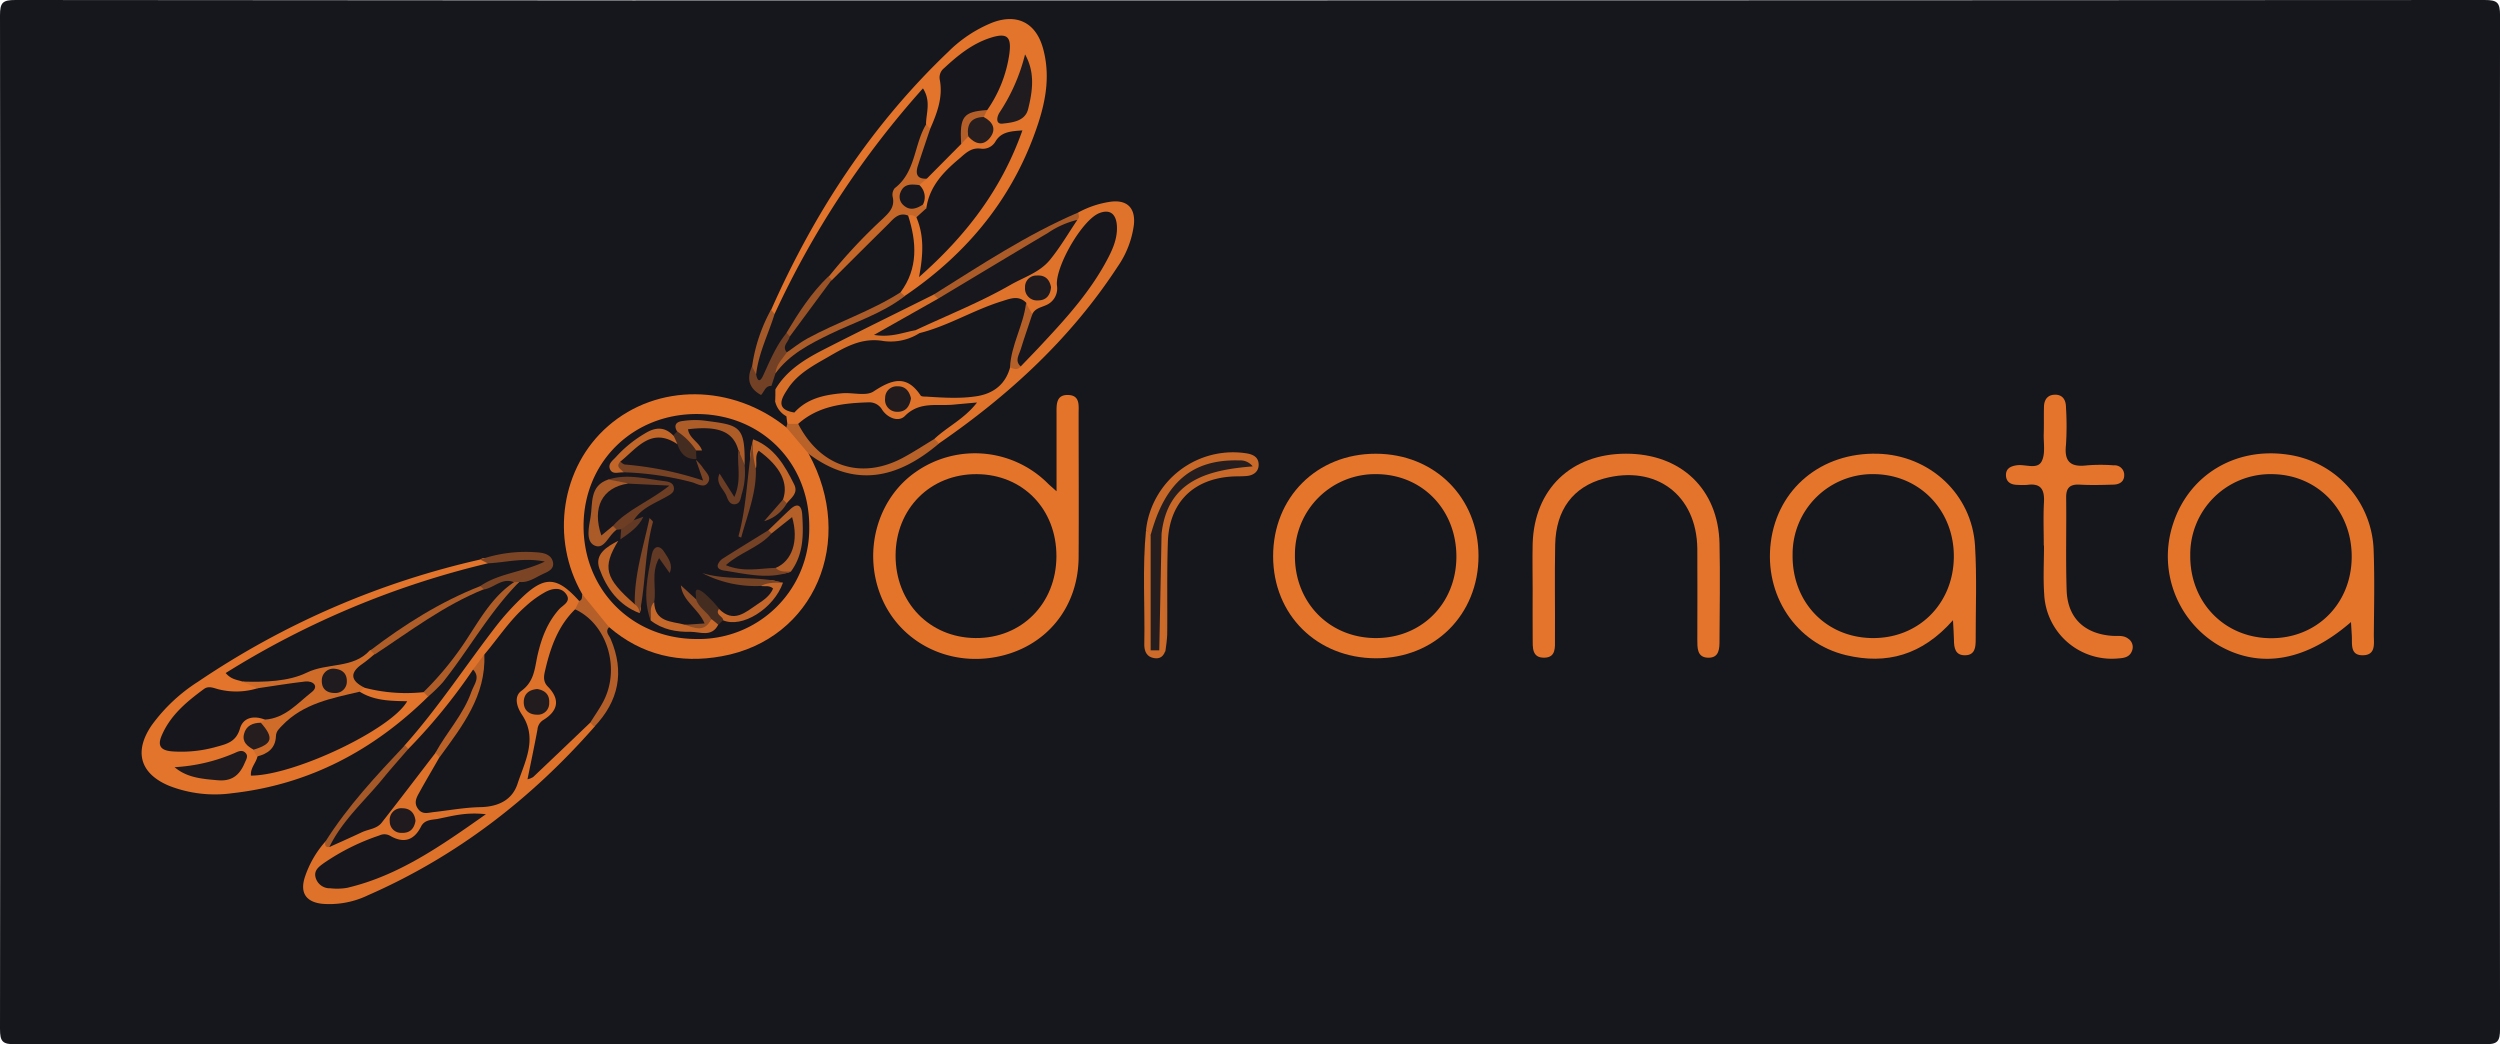 <svg id="Calque_1" data-name="Calque 1" xmlns="http://www.w3.org/2000/svg" viewBox="0 0 661.19 276.19"><defs><style>.cls-1{fill:#16161d;}.cls-2{fill:#e5742b;}.cls-3{fill:#e5752b;}.cls-4{fill:#e4742b;}.cls-5{fill:#de722a;}.cls-6{fill:#e2742b;}.cls-7{fill:#df732b;}.cls-8{fill:#c86929;}.cls-9{fill:#d8702a;}.cls-10{fill:#b86129;}.cls-11{fill:#7b4525;}.cls-12{fill:#b45f29;}.cls-13{fill:#cc6b2a;}.cls-14{fill:#ab5b28;}.cls-15{fill:#ac5c28;}.cls-16{fill:#ae5d28;}.cls-17{fill:#a55828;}.cls-18{fill:#714025;}.cls-19{fill:#17161d;}.cls-20{fill:#bb6229;}.cls-21{fill:#231c1e;}.cls-22{fill:#201a1e;}.cls-23{fill:#c46729;}.cls-24{fill:#201b1e;}.cls-25{fill:#251d1e;}.cls-26{fill:#18171d;}.cls-27{fill:#cf6c2a;}.cls-28{fill:#1e1a1e;}.cls-29{fill:#261d1e;}.cls-30{fill:#17171d;}.cls-31{fill:#1f1a1e;}.cls-32{fill:#211b1e;}.cls-33{fill:#b66029;}.cls-34{fill:#af5d28;}.cls-35{fill:#995327;}.cls-36{fill:#6d3e24;}.cls-37{fill:#b55f29;}.cls-38{fill:#aa5b28;}.cls-39{fill:#754225;}.cls-40{fill:#784325;}.cls-41{fill:#c36629;}.cls-42{fill:#623924;}.cls-43{fill:#c16529;}.cls-44{fill:#c5672a;}.cls-45{fill:#7c4525;}.cls-46{fill:#6a3d24;}.cls-47{fill:#c66829;}.cls-48{fill:#764325;}.cls-49{fill:#452c21;}.cls-50{fill:#8d4d26;}.cls-51{fill:#834926;}</style></defs><title>logo</title><path class="cls-1" d="M100.5-37q163.25,0,326.5-.1c3.42,0,4.1.68,4.1,4.1q-.19,134,0,268c0,3.42-.68,4.1-4.1,4.09q-326.5-.15-653,0c-3.42,0-4.1-.67-4.1-4.09q.19-134,0-268c0-3.42.68-4.1,4.1-4.1Q-62.75-36.92,100.5-37Z" transform="translate(230.1 37.1)"/><path class="cls-2" d="M-16.21,82.94c12.61,23,1.51,49.12-23,53.52-11,2-21.13-.24-29.8-7.7-4.83-.9-5.92-4.85-7.1-8.72-8.51-14.71-5.58-33.68,6.86-44.48,13-11.31,32.77-11.16,47.1.35C-18.1,76.53-16.62,79.29-16.21,82.94Z" transform="translate(230.1 37.1)"/><path class="cls-2" d="M49.33,92.83c0-7.56,0-14,0-20.46,0-2.34-.23-5.18,3.2-5,3.09.15,2.63,2.89,2.64,5,0,12.65.08,25.3,0,37.95-.1,13.36-8.68,23.72-21.54,26.28-13.11,2.6-25.78-3.95-30.67-15.86s-1.09-25.9,9.11-33a27.29,27.29,0,0,1,34.79,2.85C47.31,91.06,47.81,91.48,49.33,92.83Z" transform="translate(230.1 37.1)"/><path class="cls-2" d="M391.68,127.42c-12,10.4-24,12.4-34.86,6.24a27.35,27.35,0,0,1-12.14-32.38c4.23-12.82,16.45-20.16,30.23-18.15a26.39,26.39,0,0,1,22.76,25.3c.28,7.49.11,15,.05,22.48,0,2.22.59,5.23-2.88,5.29s-2.81-3-2.94-5.19C391.84,130.05,391.78,129.09,391.68,127.42Z" transform="translate(230.1 37.1)"/><path class="cls-3" d="M286.42,126.93c-8.18,9.27-17.56,11.8-28.27,9.25-13.36-3.19-21.71-15.93-19.91-29.93,1.82-14.17,13.43-23.75,28.28-23.35,13.72.37,24.91,10.7,25.73,24.36.5,8.29.16,16.63.17,24.94,0,1.9-.21,3.92-2.68,4-2.77.11-3.06-2-3.07-4.12C286.65,130.81,286.55,129.51,286.42,126.93Z" transform="translate(230.1 37.1)"/><path class="cls-3" d="M133.74,82.9c15.56,0,27.19,11.56,27.19,27.06S149.32,137.05,133.77,137,106.61,125.55,106.61,110,118.14,82.9,133.74,82.9Z" transform="translate(230.1 37.1)"/><path class="cls-4" d="M175.25,118.74c0-4-.09-8,0-12,.41-14.46,10.14-23.84,24.68-23.85s24.42,9.34,24.74,23.75c.19,8.5.05,17,0,25.5,0,2.21,0,4.77-3,4.71s-2.86-2.68-2.87-4.84c0-8,.06-16,0-24-.17-14.21-10.93-22.26-24.69-18.55-8.1,2.18-12.7,8.22-12.9,17.45-.17,8.32,0,16.66-.06,25,0,2.14.32,4.85-2.76,4.93-3.41.09-3.11-2.78-3.13-5.1C175.22,127.41,175.25,123.07,175.25,118.74Z" transform="translate(230.1 37.1)"/><path class="cls-5" d="M-72.9,155.14c-16.79,19.11-36.51,34.3-59.89,44.54a23.43,23.43,0,0,1-12.13,2.25c-4.25-.49-5.87-2.89-4.57-7a26.86,26.86,0,0,1,5.42-9.44,3.32,3.32,0,0,0,1.84-.68c7.87-4,14.1-9.81,19.52-16.71,2.28-2.91,3.53-7.28,8.35-7.46a4.12,4.12,0,0,1,1.67,1.37c2,2.75-.31,4.64-1.43,6.71-2.48,4.61-1.76,5.79,3.56,5.74a55.69,55.69,0,0,0,9.36-1.33,7.65,7.65,0,0,0,6.1-5.32c1.71-5.21,3.35-10.47.51-15.9-1.14-2.16-1.47-4.85,0-6.69,4.91-6.11,3.93-14.38,8.06-20.86-6,2.94-9.54,8.15-13.08,13.35-.81,1.86-3.15,2-4.12,3.73-3.35,3.51-5.22,8.09-8.32,11.75-2.89,3.42-5.07,7.78-10.16,8.66-.73-.44-1.17-1-.79-1.91,8.86-9.94,16.11-21.1,24.24-31.61a68.85,68.85,0,0,1,6.3-7c6.35-6.23,9.63-6.07,15.55.53a2.54,2.54,0,0,1,.41,2.7c-1.28,4.15-4.64,7.26-5.68,11.58-.69,2.85-1,5.48.43,8.2,1.84,3.43,1.59,6.72-1.25,9.6-2.6,2.65-2.63,6.36-3.91,9.34a90.42,90.42,0,0,0,10-9.62,2.52,2.52,0,0,1,3.56-.58A1.73,1.73,0,0,1-72.9,155.14Z" transform="translate(230.1 37.1)"/><path class="cls-6" d="M-26.15,44.85C-14.78,19.16.33-4,20.74-23.45a35.09,35.09,0,0,1,11.6-7.67c6.57-2.5,11.57.06,13.43,6.86S46.6-11,44.52-4.59C38.18,14.83,26,29.77,9.19,41.17A1.86,1.86,0,0,1,7,40.43,2.6,2.6,0,0,1,7,38.05c3-6.08,1.32-12.65,2-19a2.4,2.4,0,0,1,3.47-.83c2.66,2.86,3.88,6.39,4.26,11,7.78-7.74,13.77-15.69,18-25.63C26.39,4.62,21.27,8.85,18.38,16c-.71,1.77-1.34,3.48-3.72,3.3a3.25,3.25,0,0,1-1.83-1.36,12.42,12.42,0,0,1-1.26-6.05c.06-1.37,1-2.21,1.83-3.16A81.85,81.85,0,0,0,22.24-1.41a11.1,11.1,0,0,1,3.31-1c2.71.13,3.18-1.53,3-3.74,0-.91.19-1.8.28-2.7,1.71-3.36,3.86-6.54,4.51-10.36.22-1.3.56-2.71-.6-3.72-1.38-1.19-2.84-.47-4.15.22-4,2.08-7.13,4.67-7.21,9.76a24.83,24.83,0,0,1-2,8.14c-.66,1.78-1.47,3.4-3.81,3.15a4.1,4.1,0,0,1-1.91-1c-1.6-.94-.85-2.73-1.59-4.42-5,4.59-8.63,10-12.38,15.33A275.34,275.34,0,0,0-20.88,42.26c-1,1.88-1.3,4.77-4.55,4.45A1.35,1.35,0,0,1-26.15,44.85Z" transform="translate(230.1 37.1)"/><path class="cls-6" d="M-116.88,147.15c-14.44,14.21-31.46,23.24-51.76,25.53a33.25,33.25,0,0,1-16.7-1.94c-7.74-3.21-9.39-9.07-4.66-16a45,45,0,0,1,12.3-11.56,219.65,219.65,0,0,1,74.64-32.31,1.76,1.76,0,0,1,2.59.52c.29,3.49-2.72,3.41-4.7,3.94a252.25,252.25,0,0,0-39.7,14.55,135.71,135.71,0,0,0-13.76,7c-1.46.88-3.54,1.42-3.35,3.82.3,1.48,1.21,2.78,1.3,4.31-2,4.35-6,3.72-9.4,3.18-5.81-.94-9,2.38-11.95,6.29-1.91,2.56-.73,4.41,2.59,4.25,4.21-.21,8-1.17,10.93-4.82,3.33-4.13,5.67-4.21,9.52-1.28a2.61,2.61,0,0,1-.33,2.11c-1.34,1.56-2.66,3.13-1.69,5.41.25.87.52,1.73.83,2.58,1.94,2.86,4.46,1.42,6.73.77,9.23-2.66,17.34-7.55,25.22-12.75-2.78-1.77-8.43.29-7.72-6a7.09,7.09,0,0,1,1.86-1.76c5.51,0,11-.1,16.36,1.66A2.17,2.17,0,0,1-116.88,147.15Z" transform="translate(230.1 37.1)"/><path class="cls-4" d="M310.43,107.23c0-3.83-.16-7.66.05-11.48.18-3.31-.76-5.12-4.41-4.61a19,19,0,0,1-2.5,0c-1.69,0-3.07-.65-3.14-2.47s1.19-2.49,2.9-2.72c2.24-.31,5.35,1.19,6.52-1,1.07-2,.49-4.85.57-7.34.07-2.32,0-4.66.06-7,0-1.91.88-3.3,2.92-3.32s2.88,1.4,2.9,3.3a79.11,79.11,0,0,1,0,10c-.52,4.6,1.39,5.91,5.64,5.38a45.31,45.31,0,0,1,7,0,2.53,2.53,0,0,1,2.76,2.34c.13,1.86-1.11,2.71-2.81,2.76-3,.09-6,.17-9,0-2.56-.12-3.57.86-3.54,3.45.1,8.16-.14,16.32.13,24.47.23,7.32,4.66,11.52,12,12.07,1.46.11,3-.25,4.32.78a2.64,2.64,0,0,1,1,3.09c-.58,1.71-2,2-3.58,2.1a17.89,17.89,0,0,1-19.67-16.88c-.31-4.3-.06-8.65-.06-13Z" transform="translate(230.1 37.1)"/><path class="cls-7" d="M-21.86,75-22.12,73a15.69,15.69,0,0,1,1-2.91c3.22-4.21,7.86-5.4,12.76-5.53,4.4-.12,8.59-.51,12.48-2.82,3.18-1.89,6-.53,8.83,1.23a16.4,16.4,0,0,0,22.21-3.87c1-.79,2.31-.84,3.4-1.42,3.27-1,4.15-4.34,6.17-6.54C50.38,45,55.82,38.7,59.84,31.34c1.13-2.07,3.6-5.05,1.13-6.65-2.73-1.76-3.86,2.17-5.36,3.87-2,2.24-3.57,4.76-3.67,8-.21,6.91-2.26,9.26-9.06,10.88-1.52-.07-2.64-1.1-4-1.61-2.54-.78-4.91-.21-7.3.72-4.51,1.74-8.82,4-13.41,5.47-1.94.65-4,2.1-6.11.37a3.35,3.35,0,0,1-1.27-1.89c-.13-2.15,1.65-2.61,3-3.44,4.14-2.47,8.63-4.22,13-6.26C37,36,46.16,30,53.37,21.21a5.36,5.36,0,0,0,1.69-2.11,25.49,25.49,0,0,1,8.49-2.84c4.4-.61,6.69,1.6,6.24,6.06A25.09,25.09,0,0,1,65.5,33.41c-12.4,19-28.72,34-47.27,46.77a1.86,1.86,0,0,1-2.07-.42c-1.59-4.76,3.36-4.83,5-7.26a16.91,16.91,0,0,0-10.92,2.57,5.27,5.27,0,0,1-6.53-.13c-5.35-4.53-10.84-2.8-16.4-.78-2.17.79-4.18,2.06-6.57,2.15A5.82,5.82,0,0,1-21.86,75Z" transform="translate(230.1 37.1)"/><path class="cls-8" d="M73,103A23.17,23.17,0,0,1,99.32,82.76c1.89.26,3.37.95,3.46,2.88s-1.3,3-3.19,3.15c-1.16.11-2.33.07-3.5.12-10.51.51-17,6.83-17.32,17.42-.27,8.15-.09,16.32-.17,24.48a38.7,38.7,0,0,1-.52,4.41,2.85,2.85,0,0,1-1.51-2.92c0-8.91-1.85-17.76-1-26.71,2.2-12.3,5.17-15.72,16.81-19.5-11.16,3.6-12.93,5.45-16.5,17.17a1.66,1.66,0,0,1-1.43,1.19C73.59,104.33,73.43,103.55,73,103Z" transform="translate(230.1 37.1)"/><path class="cls-9" d="M12,50.2l1.08.84c1.06,2.27-.65,2.94-2.16,3.65a10.37,10.37,0,0,1-5.38.76c-9.1-.9-15.95,3.9-22.52,9.06-2.1,1.66-5.06,3.78-3,7.48L-22.12,73a6,6,0,0,1-3-4.06c-.48-1-1.12-2,.05-3,2.85-4.89,7.45-7.8,12.23-10.29C-3,50.6,6.91,45.77,16.8,40.83a1.51,1.51,0,0,1,1.93.52c1,2-.49,2.93-1.84,3.92a31.67,31.67,0,0,1-8.41,3.89C9.88,48.73,11.39,48,12,50.2Z" transform="translate(230.1 37.1)"/><path class="cls-10" d="M-21.86,75-19,75a12,12,0,0,1,5,3c8.79,7.7,14.33,8.1,24.49,2,2-1.18,3.93-3.53,6.54-1l1.23,1.18C7.41,89.4-3.92,92.12-16.21,82.94l-5.91-7A5,5,0,0,1-21.86,75Z" transform="translate(230.1 37.1)"/><path class="cls-11" d="M-101.09,111.89l-2-1A36.69,36.69,0,0,1-87.89,109c1.7.12,3.51.59,4,2.41.57,2.11-1.53,2.77-2.83,3.4-1.89.91-3.74,2.25-6,2a2.73,2.73,0,0,1-1.37.7c-3,.35-5.24,3.26-8.56,2.61a4.87,4.87,0,0,1-1.47-1.75c-.7-2.53.81-3.7,2.9-4,2.49-.43,4.77-1.63,7.1-1.75C-96.25,111.53-99.09,116.18-101.09,111.89Z" transform="translate(230.1 37.1)"/><path class="cls-12" d="M-78,124.05l1.06-2.18c.94-.31.73-1.14.83-1.83q3.56,4.35,7.1,8.72c-1.16,1.2,0,2.15.41,3.11,3.76,8.74,2.13,16.44-4.33,23.27L-74,154c-1.74-1.46-.89-3,0-4.43,4.58-7.49,3.37-14.5-1.68-21.18C-76.7,127.06-77.11,125.45-78,124.05Z" transform="translate(230.1 37.1)"/><path class="cls-13" d="M73,103l1.19,1.4c2,1.39,1.18,3.49,1.22,5.29.11,5.39.09,10.79.06,16.19,0-6-.15-12,.13-17.93.07-1.55-.38-3.14,1.48-4,1.82,6.86.49,13.86.84,20.78.18,3.47.09,7,.13,10.44-.62,1.81-2,2.14-3.57,1.62s-2-2.12-1.94-3.65C72.73,123.13,72,113.05,73,103Z" transform="translate(230.1 37.1)"/><path class="cls-14" d="M18,41.9,16.8,40.83C29.25,33.05,41.49,24.91,55.06,19.1c.12.68.48,1.38-.26,1.95C45.15,29.4,33.68,35,23.09,41.89,21.48,42.94,19.67,44.3,18,41.9Z" transform="translate(230.1 37.1)"/><path class="cls-15" d="M8.07,40.21l1.12,1C3.24,45.84-4,48.06-10.64,51.29-16,53.91-21.33,56.62-25,61.65c-3.1-3,.83-4.19,1.6-6.19,7.7-8.22,18.58-10.85,28-16C5.93,38.81,7.22,38.68,8.07,40.21Z" transform="translate(230.1 37.1)"/><path class="cls-16" d="M-94.17,116.88l1.4-.08c-7.91,8-13.31,17.88-20.25,26.6a42.79,42.79,0,0,1-3.86,3.75l-1.22-1.22c-1.38-2-.21-3.46,1.1-4.76,4.63-4.56,7.91-10.11,11.42-15.48A22.07,22.07,0,0,1-94.17,116.88Z" transform="translate(230.1 37.1)"/><path class="cls-17" d="M-143,186.93c-1.12.13-1.18-.57-1.08-1.39,5.93-9.42,13.48-17.5,21.07-25.55l.89,1c2.46,2.42,0,3.81-1.25,5.27C-129.6,173.4-135.57,180.85-143,186.93Z" transform="translate(230.1 37.1)"/><path class="cls-18" d="M-22,56.08c-1.16,1.77-2.85,3.26-3,5.57-.36,1.1-.71,2.2-1.07,3.3-.76,1-1.08,2.49-2.77,2.41-3.2-1.75-3.83-4.32-2.39-7.54a3.41,3.41,0,0,0,1.74-.38c2.05-2.07,2.87-4.84,4.13-7.34.81-1.62,1.58-2.84,3.62-2.29a3.75,3.75,0,0,1,1.57,1.56C-19.41,53.45-22.07,54.23-22,56.08Z" transform="translate(230.1 37.1)"/><path class="cls-17" d="M-30.12,61.94c-.36-.71-.71-1.42-1.07-2.12a43.69,43.69,0,0,1,5-15l.91,1.06a2.41,2.41,0,0,1,1.06,3.27C-26.25,53.39-27.3,58.08-30.12,61.94Z" transform="translate(230.1 37.1)"/><path class="cls-1" d="M-28.8,67.36c.86-.87,1.07-2.49,2.77-2.41l1,1c0,1,0,2-.05,3Z" transform="translate(230.1 37.1)"/><path class="cls-19" d="M-16.07,102.29A29.25,29.25,0,0,1-45.93,131.9c-17.08-.05-30-13.12-29.83-30.19.16-16.78,13.2-29.45,30.16-29.31S-16,85.34-16.07,102.29Z" transform="translate(230.1 37.1)"/><path class="cls-1" d="M49.3,110.1c-.07,12.44-9.21,21.65-21.4,21.55S6.72,122.21,6.76,109.79,16,88.24,28.21,88.3,49.37,97.56,49.3,110.1Z" transform="translate(230.1 37.1)"/><path class="cls-1" d="M349.17,109.73A21.21,21.21,0,0,1,370.81,88.3c12.08.12,21.16,9.59,21.06,22s-9.4,21.55-21.6,21.39S349.05,122.08,349.17,109.73Z" transform="translate(230.1 37.1)"/><path class="cls-1" d="M286.64,110.41c-.2,12.37-9.53,21.47-21.75,21.24S243.81,122,244,109.58A21.14,21.14,0,0,1,265.72,88.3C277.78,88.51,286.84,98.08,286.64,110.41Z" transform="translate(230.1 37.1)"/><path class="cls-1" d="M155.08,110.31c-.11,12.37-9.39,21.52-21.63,21.34s-21.24-9.66-21.07-22A21.22,21.22,0,0,1,134.09,88.3C146.21,88.45,155.18,97.86,155.08,110.31Z" transform="translate(230.1 37.1)"/><path class="cls-1" d="M-102,136c3.65-4.31,6.73-9.1,11-12.82a26.84,26.84,0,0,1,5.22-3.75c1.78-.92,4.06-1.36,5.44.63s-.93,2.89-1.91,4c-3.09,3.48-4.64,7.62-5.65,12-.79,3.45-.81,7-4.28,9.54-2,1.44-1.35,4.1.12,6.31,4.23,6.33.77,12.41-1.17,18.3-1.42,4.31-5.14,6.06-9.82,6.16-4.13.08-8.25.85-12.37,1.31-1.44.16-2.92.74-4.09-.82-1.29-1.73-.34-3.18.44-4.6,1.68-3.06,3.45-6,5.19-9.08.74-5.85,4.88-10.23,7-15.54C-105.37,143.8-103.6,139.91-102,136Z" transform="translate(230.1 37.1)"/><path class="cls-19" d="M-78,124.05c8.5,3.91,12.1,15.75,7.39,24.52-1,1.88-2.25,3.64-3.39,5.45-5,4.8-10.06,9.62-15.11,14.4a5.07,5.07,0,0,1-1.48.59c.92-4.53,1.83-8.85,2.64-13.19a3.24,3.24,0,0,1,1.45-2.44c4-2.43,4.65-5.45,1.29-8.89-1.45-1.48-1-3.08-.63-4.64C-84.46,134-82.45,128.39-78,124.05Z" transform="translate(230.1 37.1)"/><path class="cls-19" d="M-101.59,178.24c-12.11,8.54-23.18,16.28-36.7,19.47a15.88,15.88,0,0,1-4.47.12,3.87,3.87,0,0,1-3.82-2.67c-.64-2,.76-3,2.14-4a58.74,58.74,0,0,1,14.66-7.3,3.07,3.07,0,0,1,2.84.08c3.57,2.08,6.33,1.27,8.2-2.44.9-1.8,2.77-1.76,4.31-2C-110.7,178.77-107,177.63-101.59,178.24Z" transform="translate(230.1 37.1)"/><path class="cls-19" d="M-143,186.93c3.41-7,9.25-12.13,14.07-18,2.2-2.7,4.53-5.3,6.81-7.94A150.88,150.88,0,0,0-105,140c2.15-.3,2.2,1.26,1.76,2.46-2.65,7.25-5.78,14.25-11.7,19.57-4.73,6.16-9.44,12.35-14.23,18.47-1.29,1.64-3.51,1.69-5.27,2.53C-137.27,184.37-140.14,185.63-143,186.93Z" transform="translate(230.1 37.1)"/><path class="cls-20" d="M-114.94,162c3-5.48,7.44-10.19,9.53-16.19.63-1.81,2.47-3.76.41-5.84l3-4c.46,11-5.87,19-11.84,27.21Z" transform="translate(230.1 37.1)"/><path class="cls-21" d="M-88,145.13c2,.34,3.29,1.45,3.15,3.65a3,3,0,0,1-3.18,3.14c-2.15,0-3.56-1.2-3.55-3.31S-90.28,145.31-88,145.13Z" transform="translate(230.1 37.1)"/><path class="cls-22" d="M-120.21,180c-.35,2.09-1.51,3.28-3.66,3.17a3,3,0,0,1-3.15-3.08,3.08,3.08,0,0,1,3.32-3.43C-121.59,176.68-120.43,177.93-120.21,180Z" transform="translate(230.1 37.1)"/><path class="cls-1" d="M-30.12,61.94c.63-5.65,3.25-10.69,4.88-16A240.59,240.59,0,0,1,14-13.73c2.18,3.4.85,6.49.81,9.45C15.65.55,13.68,4.94,11.67,8.9a103,103,0,0,0-5.1,11.16C3.7,27.91-3.31,32.28-8.86,37.9c-3.08,2.41-4,6.35-6.62,9.15-1.86,2-3.67,3.79-6.58,3.88-2.78,3.39-4.41,7.39-6.22,11.31C-29.14,64.1-29.78,63.67-30.12,61.94Z" transform="translate(230.1 37.1)"/><path class="cls-1" d="M-22,56.08c-1.48-1.71.58-2.79.76-4.2,1.93-6.23,7-10.35,10.55-15.44C-5.38,30.7.11,25.17,5.88,19.94c1.35-1.23,2.75-2.92,4.19-.07,2.27,7.07,2.7,14-2,20.34-7.79,5-16.66,7.84-24.74,12.27C-18.53,53.5-20.2,54.87-22,56.08Z" transform="translate(230.1 37.1)"/><path class="cls-19" d="M14.89,18c.8-5.69,4.39-9.49,8.55-13,1.8-1.52,3.25-3.18,6-2.77a3.85,3.85,0,0,0,3.79-2c1.52-2.44,3.88-2.62,7.07-2.84-5.48,15.47-14.64,27.59-27.34,38.8,1.18-6.16,1.32-11.07-.69-15.8C12.18,18.5,13.49,18.17,14.89,18Z" transform="translate(230.1 37.1)"/><path class="cls-19" d="M24.09,1,15,10.16c-2.62.82-4.36.61-3.42-2.86C12.56,3.66,13.45,0,15.9-3c1.82-4.15,3.44-8.36,2.55-13a3.13,3.13,0,0,1,1.16-3.09c3.56-3.32,7.33-6.37,12-7.93s5.89-.44,5.22,4.31A34.39,34.39,0,0,1,31-8,20,20,0,0,0,24.09,1Z" transform="translate(230.1 37.1)"/><path class="cls-23" d="M15.9-3C14.83.2,13.72,3.43,12.68,6.67,12,8.75,12.29,10.28,15,10.16l-2,1.68c-1,2-1,3.75,1,5.15l.89,1-2.65,2.4a2.17,2.17,0,0,0-2.17-.48C7.73,19,6.37,20.56,5,22q-7.56,7.47-15.08,15c-.84.22-1.31.1-.87-.9A140,140,0,0,1,3.27,20.85C5,19.2,6.62,17.7,6,15a2.76,2.76,0,0,1,.53-2.33c5.6-4.27,5.06-11.52,8.32-16.9Z" transform="translate(230.1 37.1)"/><path class="cls-24" d="M41-22.72C43.7-17.94,43-13,41.81-8.24,41-5,37.57-4.68,35-4.4c-1.81.18-1.52-1.78-.71-3A49,49,0,0,0,41-22.72Z" transform="translate(230.1 37.1)"/><path class="cls-25" d="M30.07-6.15c2.4,1.28,3.45,3.21,1.65,5.49S27.78,1,26-1C24.67-5.58,25.57-6.71,30.07-6.15Z" transform="translate(230.1 37.1)"/><path class="cls-26" d="M14,17c-1.78,1.15-3.59,1.76-5.33,0a2.93,2.93,0,0,1-.61-3.21c.92-2.42,3-2.17,5-1.93A4.29,4.29,0,0,1,14,17Z" transform="translate(230.1 37.1)"/><path class="cls-12" d="M30.07-6.15c-3.46.07-4.52,2-4.12,5.18L24.09,1c-.39-7.33.54-8.55,6.9-9C30.69-7.4,30.38-6.78,30.07-6.15Z" transform="translate(230.1 37.1)"/><path class="cls-1" d="M-101.09,111.89c4.74-.22,9.43-1.59,15.09-.47-6,2.86-12.18,3.1-17.09,6.49-1.4,4.54-5.27,6.43-9.19,7.7-7.28,2.35-13.39,6.53-19.33,11.1-10.69,6.26-22,8.93-34.37,6.44-1.36-.47-2.93-.48-4.43-2.25A232.1,232.1,0,0,1-101.09,111.89Z" transform="translate(230.1 37.1)"/><path class="cls-1" d="M-94.17,116.88c-5.27,3.52-8.45,8.86-11.79,14a83.26,83.26,0,0,1-12.14,15.08,43.63,43.63,0,0,1-15.52-1.15c-1.72-.18-3.81.39-4.49-2-.59-2.11,1.33-2.82,2.36-4a24.59,24.59,0,0,1,3.83-3.15c8.15-5.56,16.17-11.34,25.2-15.46,1.44-.65,2.7-2,4.55-1.39C-99.44,118.41-97.29,115.57-94.17,116.88Z" transform="translate(230.1 37.1)"/><path class="cls-19" d="M-134.95,145.85c3.85,2.4,8.18,2.43,12.54,2.51-4.15,7.42-29.84,19.64-41.32,19.67-.21-2,1.33-3.32,1.72-5.05a11.26,11.26,0,0,1,3.8-7.18c5.63-5.18,11.08-10.62,19.44-11.14C-137.16,144.56-135.87,144.28-134.95,145.85Z" transform="translate(230.1 37.1)"/><path class="cls-19" d="M-160.06,153.22c-2.92-1.17-5.75-.55-6.58,2.37-1,3.49-3.46,4.07-6.17,4.81a34,34,0,0,1-11.79,1.22c-2.86-.24-3.94-1.36-2.75-4.15,2.3-5.42,6.64-9,11.2-12.35,1.23-.91,2.57-.24,3.83.08a19.17,19.17,0,0,0,10.3-.26c3.91-2,8.21-2.29,12.44-2.88,1.43-.2,3.06-.21,3.71,1.65.52,1.51-.37,2.58-1.3,3.48-2.88,2.78-6.47,4.58-9.69,6.9C-158.37,155.17-159.24,154.39-160.06,153.22Z" transform="translate(230.1 37.1)"/><path class="cls-27" d="M-160.06,153.22c5.36-.33,8.66-4.35,12.43-7.3,1.89-1.48.44-3-1.75-2.78-4.23.48-8.43,1.19-12.64,1.8l-4-1.79c5.84.2,12.21,0,17-2.33,5.49-2.71,12.31-1,16.77-5.95,1-.34,1.33.12,1.15,1.09-1,.82-2,1.72-3.06,2.45-3.57,2.42-3.25,4.5.46,6.37l-1.33,1.07c-7.33,1.73-14.81,3.07-20.39,8.88-.83.86-1.65,1.55-1.7,2.85-.11,3.2-2.14,4.68-5,5.4l-1-1.81c.69-2.36.51-4.95,1.91-7.12Z" transform="translate(230.1 37.1)"/><path class="cls-28" d="M-183.93,165.8a46.46,46.46,0,0,0,16-3.79c.89-.41,1.9-.87,2.75,0s.15,1.82-.22,2.71c-1.35,3.2-3.4,4.9-7.22,4.53C-176.66,168.89-180.63,168.6-183.93,165.8Z" transform="translate(230.1 37.1)"/><path class="cls-29" d="M-161.11,154.05c3.52,4,3.09,5.61-1.91,7.12-1.65-.91-3.09-2-2.54-4.17S-163.24,154.05-161.11,154.05Z" transform="translate(230.1 37.1)"/><path class="cls-1" d="M-20,72c-5.44-.84-3.14-4.14-1.66-6.4,2.5-3.81,6.58-6,10.44-8.21,4.55-2.63,9-5.32,14.81-4.29A14.2,14.2,0,0,0,13.09,51c7.6-1.91,14.3-6.12,21.75-8.42,2.23-.69,4.43-1.68,6.47.39a21.65,21.65,0,0,1-4.24,17c-1.2,4.55-4.39,7-8.81,7.71s-9,.39-13.44.11c-.49,0-1.24,0-1.42-.27C9.68,61.91,5.78,63.24.93,66.43c-2,1.32-5.53.22-8.34.48C-12.09,67.33-16.62,68.27-20,72Z" transform="translate(230.1 37.1)"/><path class="cls-1" d="M17,79c-2.69,1.63-5.32,3.35-8.08,4.85C-2.2,89.92-13.1,86.43-19,75c5.32-4.74,11.85-5.48,18.57-5.69a3.9,3.9,0,0,1,3.66,2c1.51,2.22,4.38,3.26,6,1.6,3.87-3.92,8.5-2.57,12.92-3,1.8-.18,3.6-.33,6.15-.56C25,73.66,20.45,75.75,17,79Z" transform="translate(230.1 37.1)"/><path class="cls-19" d="M42.92,46c.71-1.54,2.25-1.77,3.6-2.38a4.78,4.78,0,0,0,2.91-5.26C49,33.4,56.09,21.05,60.65,19.26c3-1.17,4.45.46,4.64,3.31.2,3.08-.93,5.87-2.33,8.56-4.34,8.36-10.51,15.33-16.88,22.14-2,2.19-4.12,4.34-6.18,6.5-1.92.45-1.95-1.05-1.66-2C39.44,53.68,39.85,49.28,42.92,46Z" transform="translate(230.1 37.1)"/><path class="cls-30" d="M18,41.9c9.71-5.82,19.39-11.66,29.12-17.44a23.57,23.57,0,0,1,7.72-3.41c-2.41,3.56-4.58,7.33-7.3,10.63s-6.88,4.55-10.37,6.55c-8,4.6-16.71,8.05-25.12,12-3.28.57-6.47,2-11,1.25Z" transform="translate(230.1 37.1)"/><path class="cls-31" d="M47.87,38.86c-.18,2.16-1.31,3.49-3.44,3.49A3.16,3.16,0,0,1,41,38.92a3,3,0,0,1,3.13-3.15C46.33,35.62,47.5,36.82,47.87,38.86Z" transform="translate(230.1 37.1)"/><path class="cls-32" d="M10.83,68.24c-.35,2.25-1.46,3.63-3.63,3.57A3.16,3.16,0,0,1,4,68.19a3.06,3.06,0,0,1,3.22-3.12C9.37,65,10.41,66.4,10.83,68.24Z" transform="translate(230.1 37.1)"/><path class="cls-33" d="M42.92,46c-1,3.11-2.13,6.19-3.07,9.32-.44,1.46-1.65,3,0,4.49-.85,1.11-1.84.68-2.83.27.29-6,3.57-11.17,4.24-17Z" transform="translate(230.1 37.1)"/><path class="cls-25" d="M77.11,104q-.3,15.45-.61,30.89H74.22V104.41c3.81-14,11-20.09,23.41-19.74a4.14,4.14,0,0,1,3.58,1.58C89.12,87.2,78.7,90.07,77.11,104Z" transform="translate(230.1 37.1)"/><path class="cls-34" d="M-131,136l-1.15-1.09c9-6.84,18.49-12.84,29.08-17l.92.84C-112.66,123-121.64,129.83-131,136Z" transform="translate(230.1 37.1)"/><path class="cls-35" d="M-11,36l.87.9q-5.55,7.48-11.09,15l-.86-1C-18.89,45.57-15.53,40.36-11,36Z" transform="translate(230.1 37.1)"/><path class="cls-30" d="M-59.93,99.55l1.62.35a1.29,1.29,0,0,1,.65,1.64c-2.52,6.84-3.19,14-3.68,21.18a1.35,1.35,0,0,1-2.14.17,22.8,22.8,0,0,1-4-4.4c-4.57-6.53-4.59-6.52.92-12.56l.57-.39C-64.93,102.59-62.18,101.32-59.93,99.55Z" transform="translate(230.1 37.1)"/><path class="cls-19" d="M-45.94,84.34l-.11.18c.4,1.92,3.54,3.29,2.2,5.14-1.59,2.19-3.9-.32-5.85-.67-4.41-.79-8.75-1.9-13.25-2-1.3,0-2.72.24-3.59-1.14A11.67,11.67,0,0,1-51.16,79C-48.4,79.76-48.63,83.47-45.94,84.34Z" transform="translate(230.1 37.1)"/><path class="cls-19" d="M-39.8,88.15A17,17,0,0,1-44.44,82c-2.12-1.56-6.11-2.62-4.6-5.79,1.26-2.64,5-1.36,7.65-.82,3.52.73,7.28,1.53,7.36,6.37-.1,3.58.4,7.18-.38,10.73-.2.9.14,2-1.1,2.76C-38.18,93.67-38.9,90.86-39.8,88.15Z" transform="translate(230.1 37.1)"/><path class="cls-19" d="M-53,114.44l3,3.26a16.2,16.2,0,0,0,4.61,5.11c1.61,1.16,3.53,2.57,2.88,4.77s-3.11,1.14-4.79,1.4a12,12,0,0,1-2,0c-7.85-1.55-8.27-1.9-8.66-7.34,0-2.94-.18-5.88.46-8.79.26-1.19-.43-2.92,1.34-3.25s1.86,1.53,2.61,2.49A3.82,3.82,0,0,1-53,114.44Z" transform="translate(230.1 37.1)"/><path class="cls-36" d="M-69.21,89.72c5-1.59,9.89-.17,14.81.43,1.15.14,2.45.41,2.54,1.89.06,1.14-.94,1.63-1.82,2.14-3.13,1.82-6.72,3-8.8,6.31-.33,1.89-1.21,3-3.34,2.39L-67,103c-.68-.24-1.42-.39-1.82-1.09-.58-3.65,2.8-4.32,4.68-6.07a14.59,14.59,0,0,1,4.76-2.75,18.06,18.06,0,0,1-6,.24A4,4,0,0,1-69.21,89.72Z" transform="translate(230.1 37.1)"/><path class="cls-16" d="M-34.83,81.93c-1.33-4.86-5.24-6.49-13.31-5.5.35,2.47,3,3.41,3.7,5.6H-46c-3-.33-4.13-2.54-5-5-1-1.65-.27-2.58,1.37-2.77a21.82,21.82,0,0,1,5.47-.16c9.54,1.25,11.15,1.14,11,11.7C-35.81,85.4-33.74,83-34.83,81.93Z" transform="translate(230.1 37.1)"/><path class="cls-37" d="M-26.87,103.13c1.91-1.84,3.8-3.7,5.74-5.51s3-1.09,3.19,1.25c.35,5.31.42,10.61-3,15.21a5.06,5.06,0,0,1-4.41-.06c-1.25-1.56-.2-2.68.71-3.86,2-2.59,1.67-4.38-1.81-5A1.56,1.56,0,0,1-26.87,103.13Z" transform="translate(230.1 37.1)"/><path class="cls-38" d="M-68,102l1,1c-2.13,1.31-3.23,5.47-5.92,4.15-2.35-1.15-1.42-5-1-7.44.63-3.64-.33-8.32,4.72-10l5.09,1c.19,1.88-1.56,2.34-2.46,3.44C-68.45,96.48-70.6,98.81-68,102Z" transform="translate(230.1 37.1)"/><path class="cls-39" d="M-24.94,113.09c1.12,1.2,2.61.93,4,1-5.95,2.16-11.84.58-17.73-.3-.81-.12-1.81-.52-1.6-1.5a3.43,3.43,0,0,1,1.52-1.78c3.93-2.5,7.9-4.92,11.86-7.37l.84.84c1.45,1.61.32,2.66-.81,3.73a44.86,44.86,0,0,1-4.46,3.18C-29.2,111.75-25.89,109.05-24.94,113.09Z" transform="translate(230.1 37.1)"/><path class="cls-40" d="M-66.06,85c.4.26.79.7,1.21.75A89.23,89.23,0,0,1-44.14,90c-.86-2.49-1.39-4-1.91-5.48a12.36,12.36,0,0,1,1.66,1.82c.82,1.34,2.67,2.68,1.44,4.31-1,1.38-2.77.18-4.14-.21a80.23,80.23,0,0,0-18.09-2.63c-.82-.45-2.14-.24-2.32-1.52C-67.64,85.33-67.17,84.73-66.06,85Z" transform="translate(230.1 37.1)"/><path class="cls-41" d="M-30.92,79.09C-25.3,81.22-22.55,86-20.07,91c1.18,2.37-.79,3.55-1.94,5-1,.27-1.41,0-1-1,1.52-4.31-.67-8.72-6.44-12.91-1.12,1.45-.35,3.18-.72,4.72C-32.73,84.42-31.43,81.72-30.92,79.09Z" transform="translate(230.1 37.1)"/><path class="cls-42" d="M-53,114.44l-2.79-3.94c-2.23,4.06-.62,8-1.3,11.62-1.3,1.44.93,3.55-.92,4.89-2.21-5.87-.81-11.71.31-17.49.43-2.17,2-2.72,3.34-.55C-53.35,110.58-52,112.26-53,114.44Z" transform="translate(230.1 37.1)"/><path class="cls-41" d="M-66.06,85c-1.36,1.46.35,2,.88,2.85-1.23-.15-2.87.68-3.56-.8s.75-2.39,1.58-3.33a32.79,32.79,0,0,1,7.62-6.18c2.7-1.67,5.15-1.88,7.49.53,1.08.43,1.78,1,1.11,2.31C-57.87,75.71-61.62,81.45-66.06,85Z" transform="translate(230.1 37.1)"/><path class="cls-43" d="M-66.59,105.93c-4.27,7.06-3.54,9.85,4.36,16.77,1.87,0,1.91,1,1.29,2.36-5.56-2.1-8.77-6.6-10.63-11.77C-72.94,109.48-69.61,107.49-66.59,105.93Z" transform="translate(230.1 37.1)"/><path class="cls-44" d="M-40,123.89c3.95,4,7.11.89,10.3-1.23,1.62-1.07,3.26-2.19,4.07-4.11-1-.93-2.17-.48-3.24-.68,1.57-2.83,3.83-1,5.85-.87-2.41,6.88-10.89,12.17-15.91,9.92-1.07-.36-2.33-.52-2.35-2.06C-41.28,124-40.73,123.79-40,123.89Z" transform="translate(230.1 37.1)"/><path class="cls-45" d="M-60.94,125.06a3,3,0,0,0-1.29-2.36c-.12-7.84,2.31-15.25,3.92-22.8.31.38,1,.85.88,1.12C-59.59,108.89-59.3,117.11-60.94,125.06Z" transform="translate(230.1 37.1)"/><path class="cls-39" d="M-30.92,79.09a22.1,22.1,0,0,0,.72,7.68c.22,6.41-2.24,12.24-3.87,18.3a4.27,4.27,0,0,1-.73-.33C-32.48,96.34-32.51,87.59-30.92,79.09Z" transform="translate(230.1 37.1)"/><path class="cls-46" d="M-34.83,81.93c.56,1.29,1.11,2.58,1.66,3.86a19.61,19.61,0,0,1-.77,7.84c-.28,1.11-.39,2.5-1.8,2.63S-37.6,95-38,94c-.78-1.88-3-3.35-1.78-5.84l3.89,6.17C-33.89,89.91-35.2,85.83-34.83,81.93Z" transform="translate(230.1 37.1)"/><path class="cls-47" d="M-58,127c.22-1.65-.48-3.46.92-4.89.15,5.41,4.59,5.07,8.07,6,2.41.13,5.11,1.65,6.88-1.41,1.24-.36,1.71.4,2,1.39C-41.82,131.52-45,130-47.45,130-51.18,130.08-54.9,129.43-58,127Z" transform="translate(230.1 37.1)"/><path class="cls-48" d="M-23,117c-2,0-4-.1-5.85.87a30.74,30.74,0,0,1-15.53-3.41C-37.38,116.6-30,115.05-23,117Z" transform="translate(230.1 37.1)"/><path class="cls-49" d="M-40.11,128.13-42,126.57c-2-1.23-4.58-2-4-5.17.06-1.26-.88-3.85,2-1.75a34.33,34.33,0,0,1,4.1,4.24c-1.18,1.56.94,1.94,1.07,3Z" transform="translate(230.1 37.1)"/><path class="cls-50" d="M-46,121.4c.68,2.23,2.87,3.29,4,5.17-1.61,3.69-4.35,2.43-7,1.58l5.25-.36c-1.63-3.93-5.84-5.89-6.28-10.09Z" transform="translate(230.1 37.1)"/><path class="cls-49" d="M-50.94,80.35-52,78l1-1a17.26,17.26,0,0,1,5,5c0,.77.05,1.54.08,2.31C-48.74,84.43-50.16,82.78-50.94,80.35Z" transform="translate(230.1 37.1)"/><path class="cls-42" d="M-65.82,102.88l3.34-2.4c.85-.3,1.7-.62,2.55-.93-1.28,2.76-3.72,4.34-6.09,6Z" transform="translate(230.1 37.1)"/><path class="cls-51" d="M-23,95l1,1a10,10,0,0,1-6,4.73Z" transform="translate(230.1 37.1)"/><path class="cls-24" d="M-141.9,139.74c2.21.12,3.57,1.19,3.53,3.36a3,3,0,0,1-3.19,3.08c-2.14,0-3.49-1.09-3.43-3.31A3.08,3.08,0,0,1-141.9,139.74Z" transform="translate(230.1 37.1)"/><path class="cls-19" d="M-68,102l-3.06,2.52c-2.51-7.39.24-12.69,7-13.72l11,.53C-58.55,95.67-64.16,97.66-68,102Z" transform="translate(230.1 37.1)"/><path class="cls-19" d="M-24.94,113.09c-4.25.11-8.54,1.23-13.19-.72,3.81-3.44,8.87-4.68,12.1-8.4l5.42-4.31C-18.79,105.91-20.59,111.28-24.94,113.09Z" transform="translate(230.1 37.1)"/></svg>